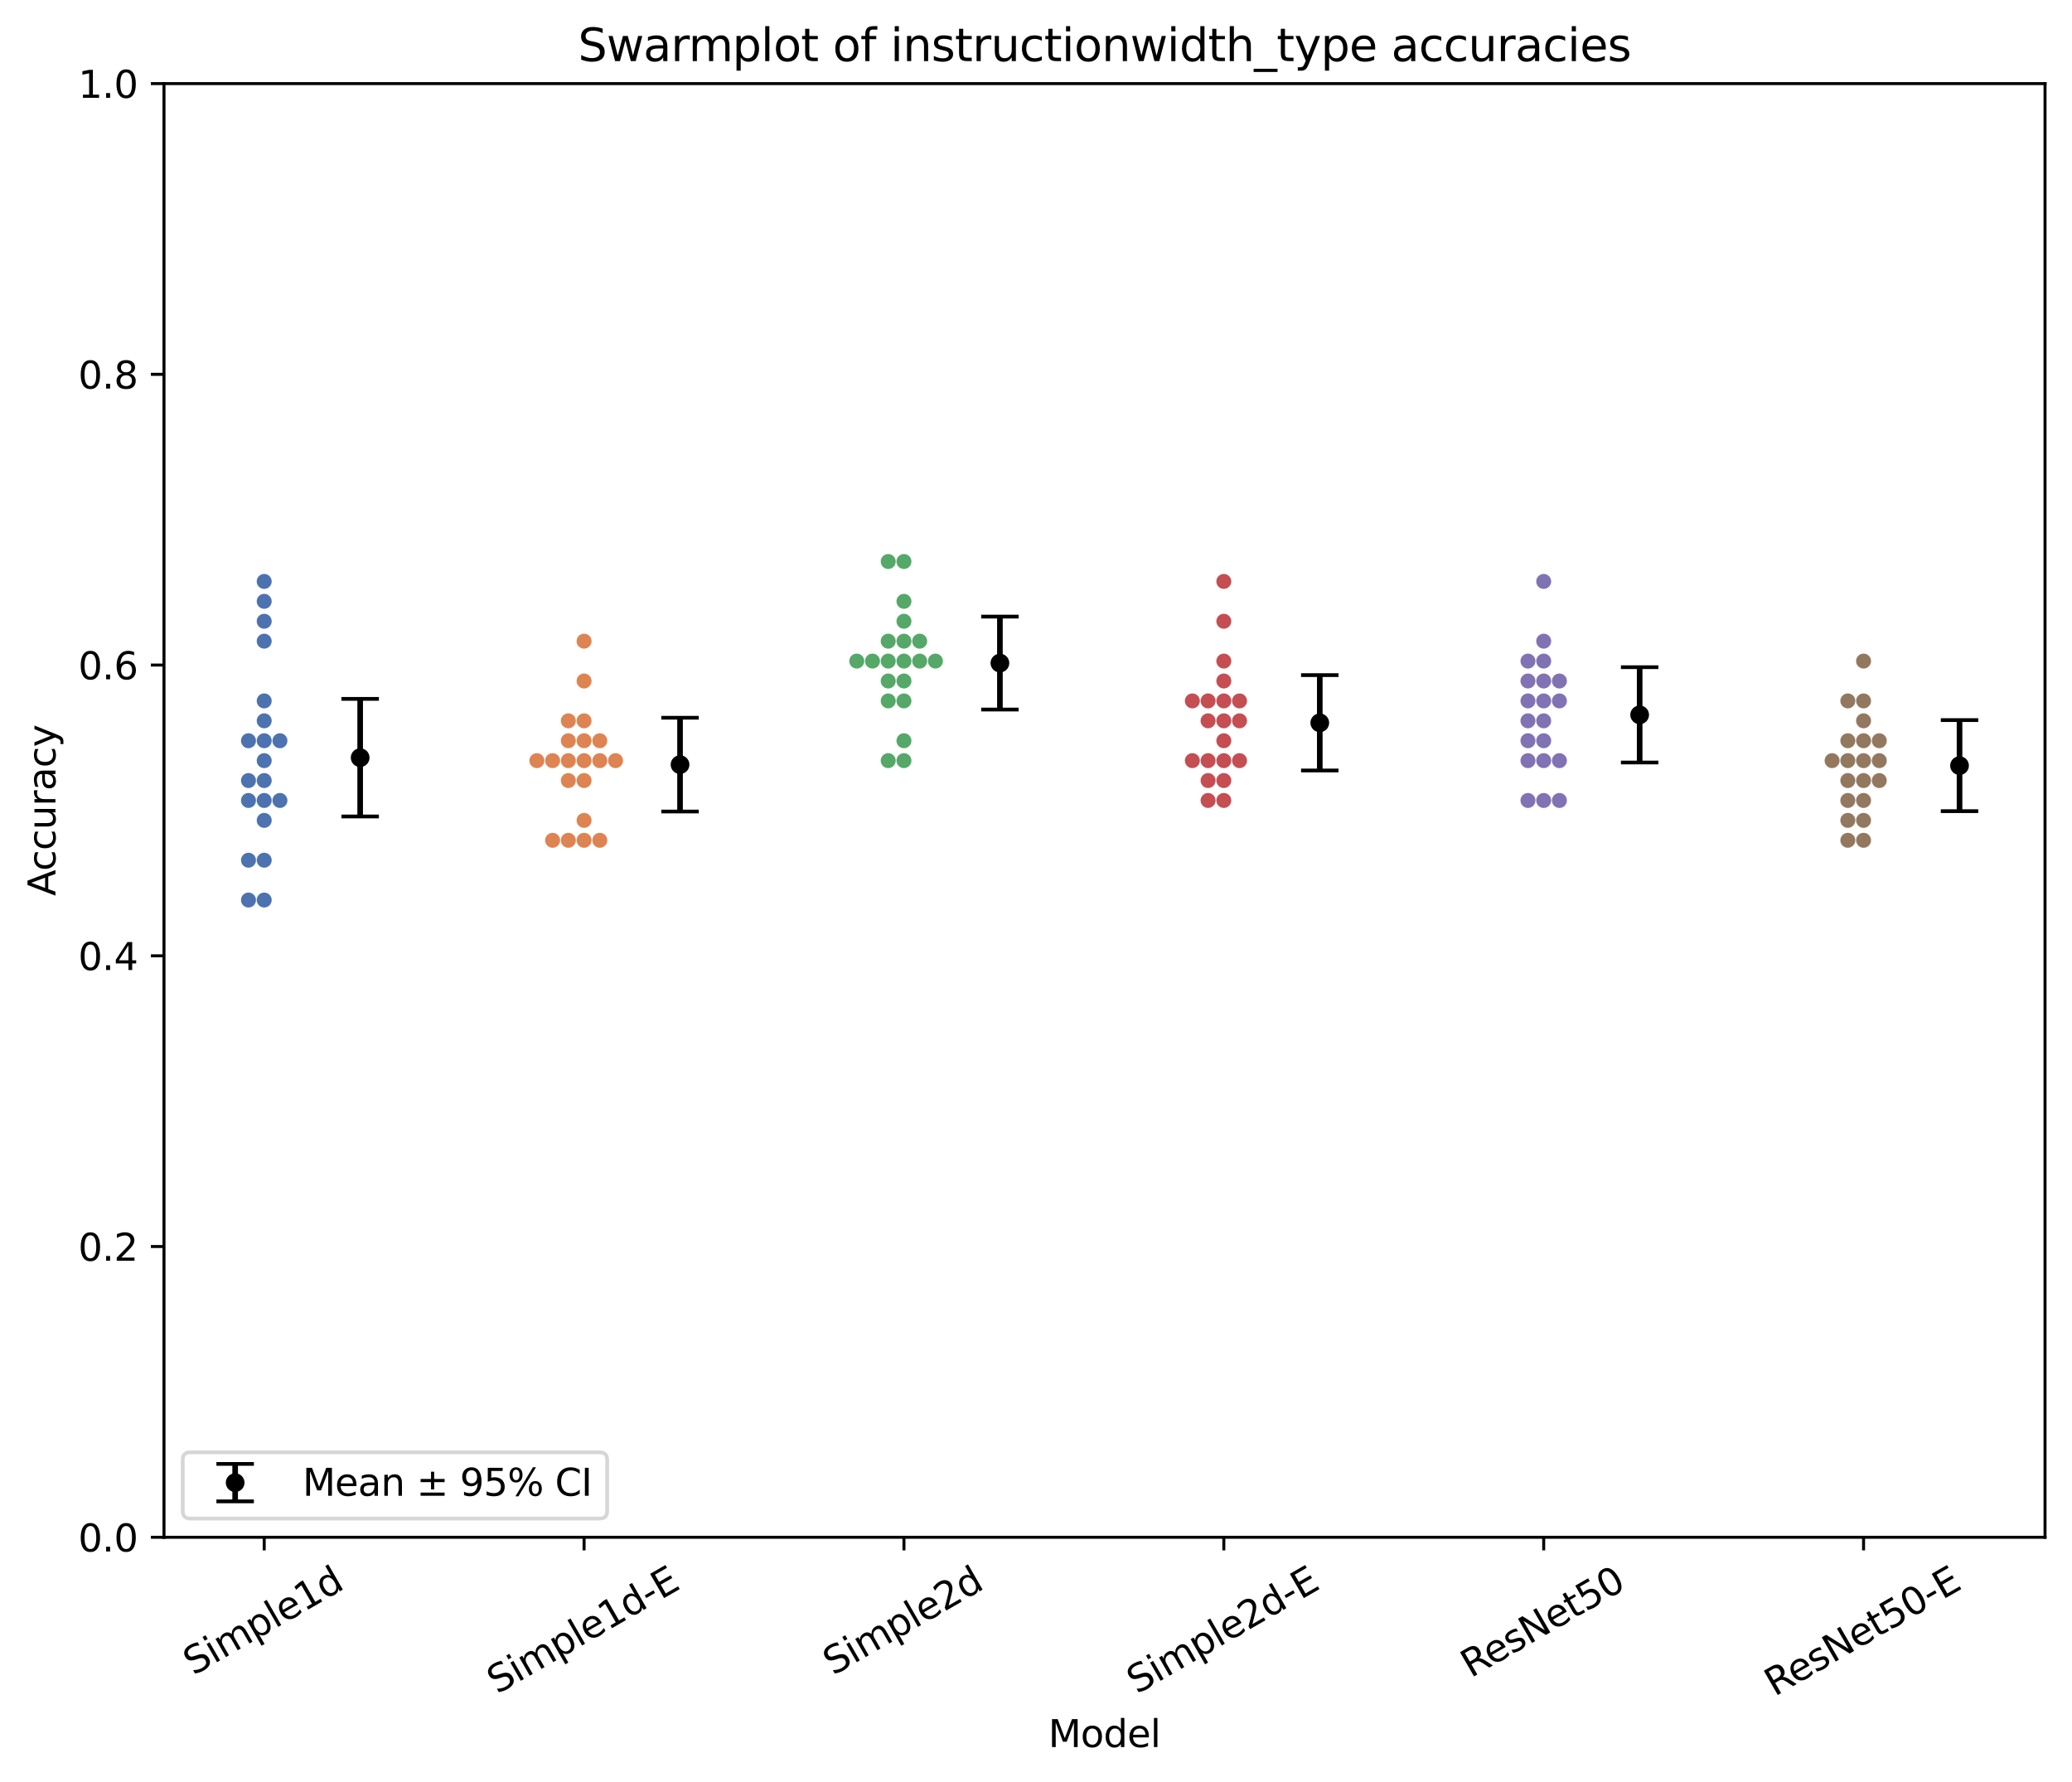 <?xml version="1.0" encoding="utf-8" standalone="no"?>
<!DOCTYPE svg PUBLIC "-//W3C//DTD SVG 1.1//EN"
  "http://www.w3.org/Graphics/SVG/1.1/DTD/svg11.dtd">
<svg xmlns:xlink="http://www.w3.org/1999/xlink" width="553.181pt" height="475.691pt" viewBox="0 0 553.181 475.691" xmlns="http://www.w3.org/2000/svg" version="1.1">
 <defs>
  <style type="text/css">*{stroke-linejoin: round; stroke-linecap: butt}</style>
 </defs>
 <g id="figure_1">
  <g id="patch_1">
   <path d="M 0 475.691 
L 553.181 475.691 
L 553.181 -0 
L 0 -0 
z
" style="fill: #ffffff"/>
  </g>
  <g id="axes_1">
   <g id="patch_2">
    <path d="M 43.781 410.398 
L 545.981 410.398 
L 545.981 22.318 
L 43.781 22.318 
z
" style="fill: #ffffff"/>
   </g>
   <g id="matplotlib.axis_1">
    <g id="xtick_1">
     <g id="line2d_1">
      <defs>
       <path id="m2d9468f51b" d="M 0 0 
L 0 3.5 
" style="stroke: #000000; stroke-width: 0.8"/>
      </defs>
      <g>
       <use xlink:href="#m2d9468f51b" x="70.537" y="410.398" style="stroke: #000000; stroke-width: 0.8"/>
      </g>
     </g>
     <g id="text_1">
      <!-- Simple1d -->
      <g transform="translate(51.626 447.407) rotate(-30) scale(0.1 -0.1)">
       <defs>
        <path id="DejaVuSans-53" d="M 3425 4513 
L 3425 3897 
Q 3066 4069 2747 4153 
Q 2428 4238 2131 4238 
Q 1616 4238 1336 4038 
Q 1056 3838 1056 3469 
Q 1056 3159 1242 3001 
Q 1428 2844 1947 2747 
L 2328 2669 
Q 3034 2534 3370 2195 
Q 3706 1856 3706 1288 
Q 3706 609 3251 259 
Q 2797 -91 1919 -91 
Q 1588 -91 1214 -16 
Q 841 59 441 206 
L 441 856 
Q 825 641 1194 531 
Q 1563 422 1919 422 
Q 2459 422 2753 634 
Q 3047 847 3047 1241 
Q 3047 1584 2836 1778 
Q 2625 1972 2144 2069 
L 1759 2144 
Q 1053 2284 737 2584 
Q 422 2884 422 3419 
Q 422 4038 858 4394 
Q 1294 4750 2059 4750 
Q 2388 4750 2728 4690 
Q 3069 4631 3425 4513 
z
" transform="scale(0.016)"/>
        <path id="DejaVuSans-69" d="M 603 3500 
L 1178 3500 
L 1178 0 
L 603 0 
L 603 3500 
z
M 603 4863 
L 1178 4863 
L 1178 4134 
L 603 4134 
L 603 4863 
z
" transform="scale(0.016)"/>
        <path id="DejaVuSans-6d" d="M 3328 2828 
Q 3544 3216 3844 3400 
Q 4144 3584 4550 3584 
Q 5097 3584 5394 3201 
Q 5691 2819 5691 2113 
L 5691 0 
L 5113 0 
L 5113 2094 
Q 5113 2597 4934 2840 
Q 4756 3084 4391 3084 
Q 3944 3084 3684 2787 
Q 3425 2491 3425 1978 
L 3425 0 
L 2847 0 
L 2847 2094 
Q 2847 2600 2669 2842 
Q 2491 3084 2119 3084 
Q 1678 3084 1418 2786 
Q 1159 2488 1159 1978 
L 1159 0 
L 581 0 
L 581 3500 
L 1159 3500 
L 1159 2956 
Q 1356 3278 1631 3431 
Q 1906 3584 2284 3584 
Q 2666 3584 2933 3390 
Q 3200 3197 3328 2828 
z
" transform="scale(0.016)"/>
        <path id="DejaVuSans-70" d="M 1159 525 
L 1159 -1331 
L 581 -1331 
L 581 3500 
L 1159 3500 
L 1159 2969 
Q 1341 3281 1617 3432 
Q 1894 3584 2278 3584 
Q 2916 3584 3314 3078 
Q 3713 2572 3713 1747 
Q 3713 922 3314 415 
Q 2916 -91 2278 -91 
Q 1894 -91 1617 61 
Q 1341 213 1159 525 
z
M 3116 1747 
Q 3116 2381 2855 2742 
Q 2594 3103 2138 3103 
Q 1681 3103 1420 2742 
Q 1159 2381 1159 1747 
Q 1159 1113 1420 752 
Q 1681 391 2138 391 
Q 2594 391 2855 752 
Q 3116 1113 3116 1747 
z
" transform="scale(0.016)"/>
        <path id="DejaVuSans-6c" d="M 603 4863 
L 1178 4863 
L 1178 0 
L 603 0 
L 603 4863 
z
" transform="scale(0.016)"/>
        <path id="DejaVuSans-65" d="M 3597 1894 
L 3597 1613 
L 953 1613 
Q 991 1019 1311 708 
Q 1631 397 2203 397 
Q 2534 397 2845 478 
Q 3156 559 3463 722 
L 3463 178 
Q 3153 47 2828 -22 
Q 2503 -91 2169 -91 
Q 1331 -91 842 396 
Q 353 884 353 1716 
Q 353 2575 817 3079 
Q 1281 3584 2069 3584 
Q 2775 3584 3186 3129 
Q 3597 2675 3597 1894 
z
M 3022 2063 
Q 3016 2534 2758 2815 
Q 2500 3097 2075 3097 
Q 1594 3097 1305 2825 
Q 1016 2553 972 2059 
L 3022 2063 
z
" transform="scale(0.016)"/>
        <path id="DejaVuSans-31" d="M 794 531 
L 1825 531 
L 1825 4091 
L 703 3866 
L 703 4441 
L 1819 4666 
L 2450 4666 
L 2450 531 
L 3481 531 
L 3481 0 
L 794 0 
L 794 531 
z
" transform="scale(0.016)"/>
        <path id="DejaVuSans-64" d="M 2906 2969 
L 2906 4863 
L 3481 4863 
L 3481 0 
L 2906 0 
L 2906 525 
Q 2725 213 2448 61 
Q 2172 -91 1784 -91 
Q 1150 -91 751 415 
Q 353 922 353 1747 
Q 353 2572 751 3078 
Q 1150 3584 1784 3584 
Q 2172 3584 2448 3432 
Q 2725 3281 2906 2969 
z
M 947 1747 
Q 947 1113 1208 752 
Q 1469 391 1925 391 
Q 2381 391 2643 752 
Q 2906 1113 2906 1747 
Q 2906 2381 2643 2742 
Q 2381 3103 1925 3103 
Q 1469 3103 1208 2742 
Q 947 2381 947 1747 
z
" transform="scale(0.016)"/>
       </defs>
       <use xlink:href="#DejaVuSans-53"/>
       <use xlink:href="#DejaVuSans-69" transform="translate(63.477 0)"/>
       <use xlink:href="#DejaVuSans-6d" transform="translate(91.26 0)"/>
       <use xlink:href="#DejaVuSans-70" transform="translate(188.672 0)"/>
       <use xlink:href="#DejaVuSans-6c" transform="translate(252.148 0)"/>
       <use xlink:href="#DejaVuSans-65" transform="translate(279.932 0)"/>
       <use xlink:href="#DejaVuSans-31" transform="translate(341.455 0)"/>
       <use xlink:href="#DejaVuSans-64" transform="translate(405.078 0)"/>
      </g>
     </g>
    </g>
    <g id="xtick_2">
     <g id="line2d_2">
      <g>
       <use xlink:href="#m2d9468f51b" x="155.936" y="410.398" style="stroke: #000000; stroke-width: 0.8"/>
      </g>
     </g>
     <g id="text_2">
      <!-- Simple1d-E -->
      <g transform="translate(132.728 452.371) rotate(-30) scale(0.1 -0.1)">
       <defs>
        <path id="DejaVuSans-2d" d="M 313 2009 
L 1997 2009 
L 1997 1497 
L 313 1497 
L 313 2009 
z
" transform="scale(0.016)"/>
        <path id="DejaVuSans-45" d="M 628 4666 
L 3578 4666 
L 3578 4134 
L 1259 4134 
L 1259 2753 
L 3481 2753 
L 3481 2222 
L 1259 2222 
L 1259 531 
L 3634 531 
L 3634 0 
L 628 0 
L 628 4666 
z
" transform="scale(0.016)"/>
       </defs>
       <use xlink:href="#DejaVuSans-53"/>
       <use xlink:href="#DejaVuSans-69" transform="translate(63.477 0)"/>
       <use xlink:href="#DejaVuSans-6d" transform="translate(91.26 0)"/>
       <use xlink:href="#DejaVuSans-70" transform="translate(188.672 0)"/>
       <use xlink:href="#DejaVuSans-6c" transform="translate(252.148 0)"/>
       <use xlink:href="#DejaVuSans-65" transform="translate(279.932 0)"/>
       <use xlink:href="#DejaVuSans-31" transform="translate(341.455 0)"/>
       <use xlink:href="#DejaVuSans-64" transform="translate(405.078 0)"/>
       <use xlink:href="#DejaVuSans-2d" transform="translate(468.555 0)"/>
       <use xlink:href="#DejaVuSans-45" transform="translate(504.639 0)"/>
      </g>
     </g>
    </g>
    <g id="xtick_3">
     <g id="line2d_3">
      <g>
       <use xlink:href="#m2d9468f51b" x="241.336" y="410.398" style="stroke: #000000; stroke-width: 0.8"/>
      </g>
     </g>
     <g id="text_3">
      <!-- Simple2d -->
      <g transform="translate(222.425 447.407) rotate(-30) scale(0.1 -0.1)">
       <defs>
        <path id="DejaVuSans-32" d="M 1228 531 
L 3431 531 
L 3431 0 
L 469 0 
L 469 531 
Q 828 903 1448 1529 
Q 2069 2156 2228 2338 
Q 2531 2678 2651 2914 
Q 2772 3150 2772 3378 
Q 2772 3750 2511 3984 
Q 2250 4219 1831 4219 
Q 1534 4219 1204 4116 
Q 875 4013 500 3803 
L 500 4441 
Q 881 4594 1212 4672 
Q 1544 4750 1819 4750 
Q 2544 4750 2975 4387 
Q 3406 4025 3406 3419 
Q 3406 3131 3298 2873 
Q 3191 2616 2906 2266 
Q 2828 2175 2409 1742 
Q 1991 1309 1228 531 
z
" transform="scale(0.016)"/>
       </defs>
       <use xlink:href="#DejaVuSans-53"/>
       <use xlink:href="#DejaVuSans-69" transform="translate(63.477 0)"/>
       <use xlink:href="#DejaVuSans-6d" transform="translate(91.26 0)"/>
       <use xlink:href="#DejaVuSans-70" transform="translate(188.672 0)"/>
       <use xlink:href="#DejaVuSans-6c" transform="translate(252.148 0)"/>
       <use xlink:href="#DejaVuSans-65" transform="translate(279.932 0)"/>
       <use xlink:href="#DejaVuSans-32" transform="translate(341.455 0)"/>
       <use xlink:href="#DejaVuSans-64" transform="translate(405.078 0)"/>
      </g>
     </g>
    </g>
    <g id="xtick_4">
     <g id="line2d_4">
      <g>
       <use xlink:href="#m2d9468f51b" x="326.735" y="410.398" style="stroke: #000000; stroke-width: 0.8"/>
      </g>
     </g>
     <g id="text_4">
      <!-- Simple2d-E -->
      <g transform="translate(303.526 452.371) rotate(-30) scale(0.1 -0.1)">
       <use xlink:href="#DejaVuSans-53"/>
       <use xlink:href="#DejaVuSans-69" transform="translate(63.477 0)"/>
       <use xlink:href="#DejaVuSans-6d" transform="translate(91.26 0)"/>
       <use xlink:href="#DejaVuSans-70" transform="translate(188.672 0)"/>
       <use xlink:href="#DejaVuSans-6c" transform="translate(252.148 0)"/>
       <use xlink:href="#DejaVuSans-65" transform="translate(279.932 0)"/>
       <use xlink:href="#DejaVuSans-32" transform="translate(341.455 0)"/>
       <use xlink:href="#DejaVuSans-64" transform="translate(405.078 0)"/>
       <use xlink:href="#DejaVuSans-2d" transform="translate(468.555 0)"/>
       <use xlink:href="#DejaVuSans-45" transform="translate(504.639 0)"/>
      </g>
     </g>
    </g>
    <g id="xtick_5">
     <g id="line2d_5">
      <g>
       <use xlink:href="#m2d9468f51b" x="412.135" y="410.398" style="stroke: #000000; stroke-width: 0.8"/>
      </g>
     </g>
     <g id="text_5">
      <!-- ResNet50 -->
      <g transform="translate(392.669 448.049) rotate(-30) scale(0.1 -0.1)">
       <defs>
        <path id="DejaVuSans-52" d="M 2841 2188 
Q 3044 2119 3236 1894 
Q 3428 1669 3622 1275 
L 4263 0 
L 3584 0 
L 2988 1197 
Q 2756 1666 2539 1819 
Q 2322 1972 1947 1972 
L 1259 1972 
L 1259 0 
L 628 0 
L 628 4666 
L 2053 4666 
Q 2853 4666 3247 4331 
Q 3641 3997 3641 3322 
Q 3641 2881 3436 2590 
Q 3231 2300 2841 2188 
z
M 1259 4147 
L 1259 2491 
L 2053 2491 
Q 2509 2491 2742 2702 
Q 2975 2913 2975 3322 
Q 2975 3731 2742 3939 
Q 2509 4147 2053 4147 
L 1259 4147 
z
" transform="scale(0.016)"/>
        <path id="DejaVuSans-73" d="M 2834 3397 
L 2834 2853 
Q 2591 2978 2328 3040 
Q 2066 3103 1784 3103 
Q 1356 3103 1142 2972 
Q 928 2841 928 2578 
Q 928 2378 1081 2264 
Q 1234 2150 1697 2047 
L 1894 2003 
Q 2506 1872 2764 1633 
Q 3022 1394 3022 966 
Q 3022 478 2636 193 
Q 2250 -91 1575 -91 
Q 1294 -91 989 -36 
Q 684 19 347 128 
L 347 722 
Q 666 556 975 473 
Q 1284 391 1588 391 
Q 1994 391 2212 530 
Q 2431 669 2431 922 
Q 2431 1156 2273 1281 
Q 2116 1406 1581 1522 
L 1381 1569 
Q 847 1681 609 1914 
Q 372 2147 372 2553 
Q 372 3047 722 3315 
Q 1072 3584 1716 3584 
Q 2034 3584 2315 3537 
Q 2597 3491 2834 3397 
z
" transform="scale(0.016)"/>
        <path id="DejaVuSans-4e" d="M 628 4666 
L 1478 4666 
L 3547 763 
L 3547 4666 
L 4159 4666 
L 4159 0 
L 3309 0 
L 1241 3903 
L 1241 0 
L 628 0 
L 628 4666 
z
" transform="scale(0.016)"/>
        <path id="DejaVuSans-74" d="M 1172 4494 
L 1172 3500 
L 2356 3500 
L 2356 3053 
L 1172 3053 
L 1172 1153 
Q 1172 725 1289 603 
Q 1406 481 1766 481 
L 2356 481 
L 2356 0 
L 1766 0 
Q 1100 0 847 248 
Q 594 497 594 1153 
L 594 3053 
L 172 3053 
L 172 3500 
L 594 3500 
L 594 4494 
L 1172 4494 
z
" transform="scale(0.016)"/>
        <path id="DejaVuSans-35" d="M 691 4666 
L 3169 4666 
L 3169 4134 
L 1269 4134 
L 1269 2991 
Q 1406 3038 1543 3061 
Q 1681 3084 1819 3084 
Q 2600 3084 3056 2656 
Q 3513 2228 3513 1497 
Q 3513 744 3044 326 
Q 2575 -91 1722 -91 
Q 1428 -91 1123 -41 
Q 819 9 494 109 
L 494 744 
Q 775 591 1075 516 
Q 1375 441 1709 441 
Q 2250 441 2565 725 
Q 2881 1009 2881 1497 
Q 2881 1984 2565 2268 
Q 2250 2553 1709 2553 
Q 1456 2553 1204 2497 
Q 953 2441 691 2322 
L 691 4666 
z
" transform="scale(0.016)"/>
        <path id="DejaVuSans-30" d="M 2034 4250 
Q 1547 4250 1301 3770 
Q 1056 3291 1056 2328 
Q 1056 1369 1301 889 
Q 1547 409 2034 409 
Q 2525 409 2770 889 
Q 3016 1369 3016 2328 
Q 3016 3291 2770 3770 
Q 2525 4250 2034 4250 
z
M 2034 4750 
Q 2819 4750 3233 4129 
Q 3647 3509 3647 2328 
Q 3647 1150 3233 529 
Q 2819 -91 2034 -91 
Q 1250 -91 836 529 
Q 422 1150 422 2328 
Q 422 3509 836 4129 
Q 1250 4750 2034 4750 
z
" transform="scale(0.016)"/>
       </defs>
       <use xlink:href="#DejaVuSans-52"/>
       <use xlink:href="#DejaVuSans-65" transform="translate(64.982 0)"/>
       <use xlink:href="#DejaVuSans-73" transform="translate(126.506 0)"/>
       <use xlink:href="#DejaVuSans-4e" transform="translate(178.605 0)"/>
       <use xlink:href="#DejaVuSans-65" transform="translate(253.41 0)"/>
       <use xlink:href="#DejaVuSans-74" transform="translate(314.934 0)"/>
       <use xlink:href="#DejaVuSans-35" transform="translate(354.143 0)"/>
       <use xlink:href="#DejaVuSans-30" transform="translate(417.766 0)"/>
      </g>
     </g>
    </g>
    <g id="xtick_6">
     <g id="line2d_6">
      <g>
       <use xlink:href="#m2d9468f51b" x="497.534" y="410.398" style="stroke: #000000; stroke-width: 0.8"/>
      </g>
     </g>
     <g id="text_6">
      <!-- ResNet50-E -->
      <g transform="translate(473.77 453.012) rotate(-30) scale(0.1 -0.1)">
       <use xlink:href="#DejaVuSans-52"/>
       <use xlink:href="#DejaVuSans-65" transform="translate(64.982 0)"/>
       <use xlink:href="#DejaVuSans-73" transform="translate(126.506 0)"/>
       <use xlink:href="#DejaVuSans-4e" transform="translate(178.605 0)"/>
       <use xlink:href="#DejaVuSans-65" transform="translate(253.41 0)"/>
       <use xlink:href="#DejaVuSans-74" transform="translate(314.934 0)"/>
       <use xlink:href="#DejaVuSans-35" transform="translate(354.143 0)"/>
       <use xlink:href="#DejaVuSans-30" transform="translate(417.766 0)"/>
       <use xlink:href="#DejaVuSans-2d" transform="translate(481.389 0)"/>
       <use xlink:href="#DejaVuSans-45" transform="translate(517.473 0)"/>
      </g>
     </g>
    </g>
    <g id="text_7">
     <!-- Model -->
     <g transform="translate(279.868 466.412) scale(0.1 -0.1)">
      <defs>
       <path id="DejaVuSans-4d" d="M 628 4666 
L 1569 4666 
L 2759 1491 
L 3956 4666 
L 4897 4666 
L 4897 0 
L 4281 0 
L 4281 4097 
L 3078 897 
L 2444 897 
L 1241 4097 
L 1241 0 
L 628 0 
L 628 4666 
z
" transform="scale(0.016)"/>
       <path id="DejaVuSans-6f" d="M 1959 3097 
Q 1497 3097 1228 2736 
Q 959 2375 959 1747 
Q 959 1119 1226 758 
Q 1494 397 1959 397 
Q 2419 397 2687 759 
Q 2956 1122 2956 1747 
Q 2956 2369 2687 2733 
Q 2419 3097 1959 3097 
z
M 1959 3584 
Q 2709 3584 3137 3096 
Q 3566 2609 3566 1747 
Q 3566 888 3137 398 
Q 2709 -91 1959 -91 
Q 1206 -91 779 398 
Q 353 888 353 1747 
Q 353 2609 779 3096 
Q 1206 3584 1959 3584 
z
" transform="scale(0.016)"/>
      </defs>
      <use xlink:href="#DejaVuSans-4d"/>
      <use xlink:href="#DejaVuSans-6f" transform="translate(86.279 0)"/>
      <use xlink:href="#DejaVuSans-64" transform="translate(147.461 0)"/>
      <use xlink:href="#DejaVuSans-65" transform="translate(210.938 0)"/>
      <use xlink:href="#DejaVuSans-6c" transform="translate(272.461 0)"/>
     </g>
    </g>
   </g>
   <g id="matplotlib.axis_2">
    <g id="ytick_1">
     <g id="line2d_7">
      <defs>
       <path id="mae96308d18" d="M 0 0 
L -3.5 0 
" style="stroke: #000000; stroke-width: 0.8"/>
      </defs>
      <g>
       <use xlink:href="#mae96308d18" x="43.781" y="410.398" style="stroke: #000000; stroke-width: 0.8"/>
      </g>
     </g>
     <g id="text_8">
      <!-- 0.0 -->
      <g transform="translate(20.878 414.197) scale(0.1 -0.1)">
       <defs>
        <path id="DejaVuSans-2e" d="M 684 794 
L 1344 794 
L 1344 0 
L 684 0 
L 684 794 
z
" transform="scale(0.016)"/>
       </defs>
       <use xlink:href="#DejaVuSans-30"/>
       <use xlink:href="#DejaVuSans-2e" transform="translate(63.623 0)"/>
       <use xlink:href="#DejaVuSans-30" transform="translate(95.41 0)"/>
      </g>
     </g>
    </g>
    <g id="ytick_2">
     <g id="line2d_8">
      <g>
       <use xlink:href="#mae96308d18" x="43.781" y="332.782" style="stroke: #000000; stroke-width: 0.8"/>
      </g>
     </g>
     <g id="text_9">
      <!-- 0.2 -->
      <g transform="translate(20.878 336.581) scale(0.1 -0.1)">
       <use xlink:href="#DejaVuSans-30"/>
       <use xlink:href="#DejaVuSans-2e" transform="translate(63.623 0)"/>
       <use xlink:href="#DejaVuSans-32" transform="translate(95.41 0)"/>
      </g>
     </g>
    </g>
    <g id="ytick_3">
     <g id="line2d_9">
      <g>
       <use xlink:href="#mae96308d18" x="43.781" y="255.166" style="stroke: #000000; stroke-width: 0.8"/>
      </g>
     </g>
     <g id="text_10">
      <!-- 0.4 -->
      <g transform="translate(20.878 258.965) scale(0.1 -0.1)">
       <defs>
        <path id="DejaVuSans-34" d="M 2419 4116 
L 825 1625 
L 2419 1625 
L 2419 4116 
z
M 2253 4666 
L 3047 4666 
L 3047 1625 
L 3713 1625 
L 3713 1100 
L 3047 1100 
L 3047 0 
L 2419 0 
L 2419 1100 
L 313 1100 
L 313 1709 
L 2253 4666 
z
" transform="scale(0.016)"/>
       </defs>
       <use xlink:href="#DejaVuSans-30"/>
       <use xlink:href="#DejaVuSans-2e" transform="translate(63.623 0)"/>
       <use xlink:href="#DejaVuSans-34" transform="translate(95.41 0)"/>
      </g>
     </g>
    </g>
    <g id="ytick_4">
     <g id="line2d_10">
      <g>
       <use xlink:href="#mae96308d18" x="43.781" y="177.55" style="stroke: #000000; stroke-width: 0.8"/>
      </g>
     </g>
     <g id="text_11">
      <!-- 0.6 -->
      <g transform="translate(20.878 181.349) scale(0.1 -0.1)">
       <defs>
        <path id="DejaVuSans-36" d="M 2113 2584 
Q 1688 2584 1439 2293 
Q 1191 2003 1191 1497 
Q 1191 994 1439 701 
Q 1688 409 2113 409 
Q 2538 409 2786 701 
Q 3034 994 3034 1497 
Q 3034 2003 2786 2293 
Q 2538 2584 2113 2584 
z
M 3366 4563 
L 3366 3988 
Q 3128 4100 2886 4159 
Q 2644 4219 2406 4219 
Q 1781 4219 1451 3797 
Q 1122 3375 1075 2522 
Q 1259 2794 1537 2939 
Q 1816 3084 2150 3084 
Q 2853 3084 3261 2657 
Q 3669 2231 3669 1497 
Q 3669 778 3244 343 
Q 2819 -91 2113 -91 
Q 1303 -91 875 529 
Q 447 1150 447 2328 
Q 447 3434 972 4092 
Q 1497 4750 2381 4750 
Q 2619 4750 2861 4703 
Q 3103 4656 3366 4563 
z
" transform="scale(0.016)"/>
       </defs>
       <use xlink:href="#DejaVuSans-30"/>
       <use xlink:href="#DejaVuSans-2e" transform="translate(63.623 0)"/>
       <use xlink:href="#DejaVuSans-36" transform="translate(95.41 0)"/>
      </g>
     </g>
    </g>
    <g id="ytick_5">
     <g id="line2d_11">
      <g>
       <use xlink:href="#mae96308d18" x="43.781" y="99.934" style="stroke: #000000; stroke-width: 0.8"/>
      </g>
     </g>
     <g id="text_12">
      <!-- 0.8 -->
      <g transform="translate(20.878 103.733) scale(0.1 -0.1)">
       <defs>
        <path id="DejaVuSans-38" d="M 2034 2216 
Q 1584 2216 1326 1975 
Q 1069 1734 1069 1313 
Q 1069 891 1326 650 
Q 1584 409 2034 409 
Q 2484 409 2743 651 
Q 3003 894 3003 1313 
Q 3003 1734 2745 1975 
Q 2488 2216 2034 2216 
z
M 1403 2484 
Q 997 2584 770 2862 
Q 544 3141 544 3541 
Q 544 4100 942 4425 
Q 1341 4750 2034 4750 
Q 2731 4750 3128 4425 
Q 3525 4100 3525 3541 
Q 3525 3141 3298 2862 
Q 3072 2584 2669 2484 
Q 3125 2378 3379 2068 
Q 3634 1759 3634 1313 
Q 3634 634 3220 271 
Q 2806 -91 2034 -91 
Q 1263 -91 848 271 
Q 434 634 434 1313 
Q 434 1759 690 2068 
Q 947 2378 1403 2484 
z
M 1172 3481 
Q 1172 3119 1398 2916 
Q 1625 2713 2034 2713 
Q 2441 2713 2670 2916 
Q 2900 3119 2900 3481 
Q 2900 3844 2670 4047 
Q 2441 4250 2034 4250 
Q 1625 4250 1398 4047 
Q 1172 3844 1172 3481 
z
" transform="scale(0.016)"/>
       </defs>
       <use xlink:href="#DejaVuSans-30"/>
       <use xlink:href="#DejaVuSans-2e" transform="translate(63.623 0)"/>
       <use xlink:href="#DejaVuSans-38" transform="translate(95.41 0)"/>
      </g>
     </g>
    </g>
    <g id="ytick_6">
     <g id="line2d_12">
      <g>
       <use xlink:href="#mae96308d18" x="43.781" y="22.318" style="stroke: #000000; stroke-width: 0.8"/>
      </g>
     </g>
     <g id="text_13">
      <!-- 1.0 -->
      <g transform="translate(20.878 26.117) scale(0.1 -0.1)">
       <use xlink:href="#DejaVuSans-31"/>
       <use xlink:href="#DejaVuSans-2e" transform="translate(63.623 0)"/>
       <use xlink:href="#DejaVuSans-30" transform="translate(95.41 0)"/>
      </g>
     </g>
    </g>
    <g id="text_14">
     <!-- Accuracy -->
     <g transform="translate(14.798 239.186) rotate(-90) scale(0.1 -0.1)">
      <defs>
       <path id="DejaVuSans-41" d="M 2188 4044 
L 1331 1722 
L 3047 1722 
L 2188 4044 
z
M 1831 4666 
L 2547 4666 
L 4325 0 
L 3669 0 
L 3244 1197 
L 1141 1197 
L 716 0 
L 50 0 
L 1831 4666 
z
" transform="scale(0.016)"/>
       <path id="DejaVuSans-63" d="M 3122 3366 
L 3122 2828 
Q 2878 2963 2633 3030 
Q 2388 3097 2138 3097 
Q 1578 3097 1268 2742 
Q 959 2388 959 1747 
Q 959 1106 1268 751 
Q 1578 397 2138 397 
Q 2388 397 2633 464 
Q 2878 531 3122 666 
L 3122 134 
Q 2881 22 2623 -34 
Q 2366 -91 2075 -91 
Q 1284 -91 818 406 
Q 353 903 353 1747 
Q 353 2603 823 3093 
Q 1294 3584 2113 3584 
Q 2378 3584 2631 3529 
Q 2884 3475 3122 3366 
z
" transform="scale(0.016)"/>
       <path id="DejaVuSans-75" d="M 544 1381 
L 544 3500 
L 1119 3500 
L 1119 1403 
Q 1119 906 1312 657 
Q 1506 409 1894 409 
Q 2359 409 2629 706 
Q 2900 1003 2900 1516 
L 2900 3500 
L 3475 3500 
L 3475 0 
L 2900 0 
L 2900 538 
Q 2691 219 2414 64 
Q 2138 -91 1772 -91 
Q 1169 -91 856 284 
Q 544 659 544 1381 
z
M 1991 3584 
L 1991 3584 
z
" transform="scale(0.016)"/>
       <path id="DejaVuSans-72" d="M 2631 2963 
Q 2534 3019 2420 3045 
Q 2306 3072 2169 3072 
Q 1681 3072 1420 2755 
Q 1159 2438 1159 1844 
L 1159 0 
L 581 0 
L 581 3500 
L 1159 3500 
L 1159 2956 
Q 1341 3275 1631 3429 
Q 1922 3584 2338 3584 
Q 2397 3584 2469 3576 
Q 2541 3569 2628 3553 
L 2631 2963 
z
" transform="scale(0.016)"/>
       <path id="DejaVuSans-61" d="M 2194 1759 
Q 1497 1759 1228 1600 
Q 959 1441 959 1056 
Q 959 750 1161 570 
Q 1363 391 1709 391 
Q 2188 391 2477 730 
Q 2766 1069 2766 1631 
L 2766 1759 
L 2194 1759 
z
M 3341 1997 
L 3341 0 
L 2766 0 
L 2766 531 
Q 2569 213 2275 61 
Q 1981 -91 1556 -91 
Q 1019 -91 701 211 
Q 384 513 384 1019 
Q 384 1609 779 1909 
Q 1175 2209 1959 2209 
L 2766 2209 
L 2766 2266 
Q 2766 2663 2505 2880 
Q 2244 3097 1772 3097 
Q 1472 3097 1187 3025 
Q 903 2953 641 2809 
L 641 3341 
Q 956 3463 1253 3523 
Q 1550 3584 1831 3584 
Q 2591 3584 2966 3190 
Q 3341 2797 3341 1997 
z
" transform="scale(0.016)"/>
       <path id="DejaVuSans-79" d="M 2059 -325 
Q 1816 -950 1584 -1140 
Q 1353 -1331 966 -1331 
L 506 -1331 
L 506 -850 
L 844 -850 
Q 1081 -850 1212 -737 
Q 1344 -625 1503 -206 
L 1606 56 
L 191 3500 
L 800 3500 
L 1894 763 
L 2988 3500 
L 3597 3500 
L 2059 -325 
z
" transform="scale(0.016)"/>
      </defs>
      <use xlink:href="#DejaVuSans-41"/>
      <use xlink:href="#DejaVuSans-63" transform="translate(66.658 0)"/>
      <use xlink:href="#DejaVuSans-63" transform="translate(121.639 0)"/>
      <use xlink:href="#DejaVuSans-75" transform="translate(176.619 0)"/>
      <use xlink:href="#DejaVuSans-72" transform="translate(239.998 0)"/>
      <use xlink:href="#DejaVuSans-61" transform="translate(281.111 0)"/>
      <use xlink:href="#DejaVuSans-63" transform="translate(342.391 0)"/>
      <use xlink:href="#DejaVuSans-79" transform="translate(397.371 0)"/>
     </g>
    </g>
   </g>
   <g id="LineCollection_1">
    <path d="M 96.157 217.965 
L 96.157 186.575 
" clip-path="url(#pc868b57083)" style="fill: none; stroke: #000000; stroke-width: 1.5"/>
   </g>
   <g id="line2d_13">
    <defs>
     <path id="m5f8f385ca3" d="M 5 0 
L -5 -0 
" style="stroke: #000000"/>
    </defs>
    <g clip-path="url(#pc868b57083)">
     <use xlink:href="#m5f8f385ca3" x="96.157" y="217.965" style="stroke: #000000"/>
    </g>
   </g>
   <g id="line2d_14">
    <g clip-path="url(#pc868b57083)">
     <use xlink:href="#m5f8f385ca3" x="96.157" y="186.575" style="stroke: #000000"/>
    </g>
   </g>
   <g id="LineCollection_2">
    <path d="M 181.556 216.647 
L 181.556 191.615 
" clip-path="url(#pc868b57083)" style="fill: none; stroke: #000000; stroke-width: 1.5"/>
   </g>
   <g id="line2d_15">
    <g clip-path="url(#pc868b57083)">
     <use xlink:href="#m5f8f385ca3" x="181.556" y="216.647" style="stroke: #000000"/>
    </g>
   </g>
   <g id="line2d_16">
    <g clip-path="url(#pc868b57083)">
     <use xlink:href="#m5f8f385ca3" x="181.556" y="191.615" style="stroke: #000000"/>
    </g>
   </g>
   <g id="LineCollection_3">
    <path d="M 266.956 189.425 
L 266.956 164.612 
" clip-path="url(#pc868b57083)" style="fill: none; stroke: #000000; stroke-width: 1.5"/>
   </g>
   <g id="line2d_17">
    <g clip-path="url(#pc868b57083)">
     <use xlink:href="#m5f8f385ca3" x="266.956" y="189.425" style="stroke: #000000"/>
    </g>
   </g>
   <g id="line2d_18">
    <g clip-path="url(#pc868b57083)">
     <use xlink:href="#m5f8f385ca3" x="266.956" y="164.612" style="stroke: #000000"/>
    </g>
   </g>
   <g id="LineCollection_4">
    <path d="M 352.355 205.698 
L 352.355 180.236 
" clip-path="url(#pc868b57083)" style="fill: none; stroke: #000000; stroke-width: 1.5"/>
   </g>
   <g id="line2d_19">
    <g clip-path="url(#pc868b57083)">
     <use xlink:href="#m5f8f385ca3" x="352.355" y="205.698" style="stroke: #000000"/>
    </g>
   </g>
   <g id="line2d_20">
    <g clip-path="url(#pc868b57083)">
     <use xlink:href="#m5f8f385ca3" x="352.355" y="180.236" style="stroke: #000000"/>
    </g>
   </g>
   <g id="LineCollection_5">
    <path d="M 437.754 203.564 
L 437.754 178.117 
" clip-path="url(#pc868b57083)" style="fill: none; stroke: #000000; stroke-width: 1.5"/>
   </g>
   <g id="line2d_21">
    <g clip-path="url(#pc868b57083)">
     <use xlink:href="#m5f8f385ca3" x="437.754" y="203.564" style="stroke: #000000"/>
    </g>
   </g>
   <g id="line2d_22">
    <g clip-path="url(#pc868b57083)">
     <use xlink:href="#m5f8f385ca3" x="437.754" y="178.117" style="stroke: #000000"/>
    </g>
   </g>
   <g id="LineCollection_6">
    <path d="M 523.154 216.556 
L 523.154 192.238 
" clip-path="url(#pc868b57083)" style="fill: none; stroke: #000000; stroke-width: 1.5"/>
   </g>
   <g id="line2d_23">
    <g clip-path="url(#pc868b57083)">
     <use xlink:href="#m5f8f385ca3" x="523.154" y="216.556" style="stroke: #000000"/>
    </g>
   </g>
   <g id="line2d_24">
    <g clip-path="url(#pc868b57083)">
     <use xlink:href="#m5f8f385ca3" x="523.154" y="192.238" style="stroke: #000000"/>
    </g>
   </g>
   <g id="line2d_25">
    <defs>
     <path id="m8fa0688941" d="M 0 2 
C 0.53 2 1.039 1.789 1.414 1.414 
C 1.789 1.039 2 0.53 2 0 
C 2 -0.53 1.789 -1.039 1.414 -1.414 
C 1.039 -1.789 0.53 -2 0 -2 
C -0.53 -2 -1.039 -1.789 -1.414 -1.414 
C -1.789 -1.039 -2 -0.53 -2 0 
C -2 0.53 -1.789 1.039 -1.414 1.414 
C -1.039 1.789 -0.53 2 0 2 
z
" style="stroke: #000000"/>
    </defs>
    <g clip-path="url(#pc868b57083)">
     <use xlink:href="#m8fa0688941" x="96.157" y="202.27" style="stroke: #000000"/>
    </g>
   </g>
   <g id="line2d_26">
    <g clip-path="url(#pc868b57083)">
     <use xlink:href="#m8fa0688941" x="181.556" y="204.131" style="stroke: #000000"/>
    </g>
   </g>
   <g id="line2d_27">
    <g clip-path="url(#pc868b57083)">
     <use xlink:href="#m8fa0688941" x="266.956" y="177.019" style="stroke: #000000"/>
    </g>
   </g>
   <g id="line2d_28">
    <g clip-path="url(#pc868b57083)">
     <use xlink:href="#m8fa0688941" x="352.355" y="192.967" style="stroke: #000000"/>
    </g>
   </g>
   <g id="line2d_29">
    <g clip-path="url(#pc868b57083)">
     <use xlink:href="#m8fa0688941" x="437.754" y="190.841" style="stroke: #000000"/>
    </g>
   </g>
   <g id="line2d_30">
    <g clip-path="url(#pc868b57083)">
     <use xlink:href="#m8fa0688941" x="523.154" y="204.397" style="stroke: #000000"/>
    </g>
   </g>
   <g id="patch_3">
    <path d="M 43.781 410.398 
L 43.781 22.318 
" style="fill: none; stroke: #000000; stroke-width: 0.8; stroke-linejoin: miter; stroke-linecap: square"/>
   </g>
   <g id="patch_4">
    <path d="M 545.981 410.398 
L 545.981 22.318 
" style="fill: none; stroke: #000000; stroke-width: 0.8; stroke-linejoin: miter; stroke-linecap: square"/>
   </g>
   <g id="patch_5">
    <path d="M 43.781 410.398 
L 545.981 410.398 
" style="fill: none; stroke: #000000; stroke-width: 0.8; stroke-linejoin: miter; stroke-linecap: square"/>
   </g>
   <g id="patch_6">
    <path d="M 43.781 22.318 
L 545.981 22.318 
" style="fill: none; stroke: #000000; stroke-width: 0.8; stroke-linejoin: miter; stroke-linecap: square"/>
   </g>
   <g id="PathCollection_1">
    <defs>
     <path id="C0_0_c93c876936" d="M 0 2 
C 0.53 2 1.039 1.789 1.414 1.414 
C 1.789 1.039 2 0.53 2 -0 
C 2 -0.53 1.789 -1.039 1.414 -1.414 
C 1.039 -1.789 0.53 -2 0 -2 
C -0.53 -2 -1.039 -1.789 -1.414 -1.414 
C -1.789 -1.039 -2 -0.53 -2 0 
C -2 0.53 -1.789 1.039 -1.414 1.414 
C -1.039 1.789 -0.53 2 0 2 
z
"/>
    </defs>
    <g clip-path="url(#pc868b57083)">
     <use xlink:href="#C0_0_c93c876936" x="74.737" y="197.752" style="fill: #4c72b0"/>
    </g>
    <g clip-path="url(#pc868b57083)">
     <use xlink:href="#C0_0_c93c876936" x="66.337" y="229.649" style="fill: #4c72b0"/>
    </g>
    <g clip-path="url(#pc868b57083)">
     <use xlink:href="#C0_0_c93c876936" x="70.537" y="197.752" style="fill: #4c72b0"/>
    </g>
    <g clip-path="url(#pc868b57083)">
     <use xlink:href="#C0_0_c93c876936" x="66.337" y="197.752" style="fill: #4c72b0"/>
    </g>
    <g clip-path="url(#pc868b57083)">
     <use xlink:href="#C0_0_c93c876936" x="70.537" y="229.649" style="fill: #4c72b0"/>
    </g>
    <g clip-path="url(#pc868b57083)">
     <use xlink:href="#C0_0_c93c876936" x="70.537" y="160.538" style="fill: #4c72b0"/>
    </g>
    <g clip-path="url(#pc868b57083)">
     <use xlink:href="#C0_0_c93c876936" x="70.537" y="208.384" style="fill: #4c72b0"/>
    </g>
    <g clip-path="url(#pc868b57083)">
     <use xlink:href="#C0_0_c93c876936" x="70.537" y="240.281" style="fill: #4c72b0"/>
    </g>
    <g clip-path="url(#pc868b57083)">
     <use xlink:href="#C0_0_c93c876936" x="74.737" y="213.7" style="fill: #4c72b0"/>
    </g>
    <g clip-path="url(#pc868b57083)">
     <use xlink:href="#C0_0_c93c876936" x="66.337" y="213.7" style="fill: #4c72b0"/>
    </g>
    <g clip-path="url(#pc868b57083)">
     <use xlink:href="#C0_0_c93c876936" x="70.537" y="155.222" style="fill: #4c72b0"/>
    </g>
    <g clip-path="url(#pc868b57083)">
     <use xlink:href="#C0_0_c93c876936" x="70.537" y="192.435" style="fill: #4c72b0"/>
    </g>
    <g clip-path="url(#pc868b57083)">
     <use xlink:href="#C0_0_c93c876936" x="70.537" y="213.7" style="fill: #4c72b0"/>
    </g>
    <g clip-path="url(#pc868b57083)">
     <use xlink:href="#C0_0_c93c876936" x="70.537" y="203.068" style="fill: #4c72b0"/>
    </g>
    <g clip-path="url(#pc868b57083)">
     <use xlink:href="#C0_0_c93c876936" x="70.537" y="165.855" style="fill: #4c72b0"/>
    </g>
    <g clip-path="url(#pc868b57083)">
     <use xlink:href="#C0_0_c93c876936" x="70.537" y="171.171" style="fill: #4c72b0"/>
    </g>
    <g clip-path="url(#pc868b57083)">
     <use xlink:href="#C0_0_c93c876936" x="66.337" y="208.384" style="fill: #4c72b0"/>
    </g>
    <g clip-path="url(#pc868b57083)">
     <use xlink:href="#C0_0_c93c876936" x="70.537" y="187.119" style="fill: #4c72b0"/>
    </g>
    <g clip-path="url(#pc868b57083)">
     <use xlink:href="#C0_0_c93c876936" x="70.537" y="219.016" style="fill: #4c72b0"/>
    </g>
    <g clip-path="url(#pc868b57083)">
     <use xlink:href="#C0_0_c93c876936" x="66.337" y="240.281" style="fill: #4c72b0"/>
    </g>
   </g>
   <g id="PathCollection_2">
    <defs>
     <path id="C1_0_8dddca163c" d="M 0 2 
C 0.53 2 1.039 1.789 1.414 1.414 
C 1.789 1.039 2 0.53 2 -0 
C 2 -0.53 1.789 -1.039 1.414 -1.414 
C 1.039 -1.789 0.53 -2 0 -2 
C -0.53 -2 -1.039 -1.789 -1.414 -1.414 
C -1.789 -1.039 -2 -0.53 -2 0 
C -2 0.53 -1.789 1.039 -1.414 1.414 
C -1.039 1.789 -0.53 2 0 2 
z
"/>
    </defs>
    <g clip-path="url(#pc868b57083)">
     <use xlink:href="#C1_0_8dddca163c" x="164.336" y="203.068" style="fill: #dd8452"/>
    </g>
    <g clip-path="url(#pc868b57083)">
     <use xlink:href="#C1_0_8dddca163c" x="155.936" y="181.803" style="fill: #dd8452"/>
    </g>
    <g clip-path="url(#pc868b57083)">
     <use xlink:href="#C1_0_8dddca163c" x="151.736" y="224.332" style="fill: #dd8452"/>
    </g>
    <g clip-path="url(#pc868b57083)">
     <use xlink:href="#C1_0_8dddca163c" x="155.936" y="224.332" style="fill: #dd8452"/>
    </g>
    <g clip-path="url(#pc868b57083)">
     <use xlink:href="#C1_0_8dddca163c" x="155.936" y="203.068" style="fill: #dd8452"/>
    </g>
    <g clip-path="url(#pc868b57083)">
     <use xlink:href="#C1_0_8dddca163c" x="160.136" y="224.332" style="fill: #dd8452"/>
    </g>
    <g clip-path="url(#pc868b57083)">
     <use xlink:href="#C1_0_8dddca163c" x="143.336" y="203.068" style="fill: #dd8452"/>
    </g>
    <g clip-path="url(#pc868b57083)">
     <use xlink:href="#C1_0_8dddca163c" x="160.136" y="197.752" style="fill: #dd8452"/>
    </g>
    <g clip-path="url(#pc868b57083)">
     <use xlink:href="#C1_0_8dddca163c" x="160.136" y="203.068" style="fill: #dd8452"/>
    </g>
    <g clip-path="url(#pc868b57083)">
     <use xlink:href="#C1_0_8dddca163c" x="155.936" y="197.752" style="fill: #dd8452"/>
    </g>
    <g clip-path="url(#pc868b57083)">
     <use xlink:href="#C1_0_8dddca163c" x="147.536" y="224.332" style="fill: #dd8452"/>
    </g>
    <g clip-path="url(#pc868b57083)">
     <use xlink:href="#C1_0_8dddca163c" x="147.536" y="203.068" style="fill: #dd8452"/>
    </g>
    <g clip-path="url(#pc868b57083)">
     <use xlink:href="#C1_0_8dddca163c" x="151.736" y="192.435" style="fill: #dd8452"/>
    </g>
    <g clip-path="url(#pc868b57083)">
     <use xlink:href="#C1_0_8dddca163c" x="151.736" y="203.068" style="fill: #dd8452"/>
    </g>
    <g clip-path="url(#pc868b57083)">
     <use xlink:href="#C1_0_8dddca163c" x="151.736" y="197.752" style="fill: #dd8452"/>
    </g>
    <g clip-path="url(#pc868b57083)">
     <use xlink:href="#C1_0_8dddca163c" x="155.936" y="208.384" style="fill: #dd8452"/>
    </g>
    <g clip-path="url(#pc868b57083)">
     <use xlink:href="#C1_0_8dddca163c" x="155.936" y="219.016" style="fill: #dd8452"/>
    </g>
    <g clip-path="url(#pc868b57083)">
     <use xlink:href="#C1_0_8dddca163c" x="155.936" y="171.171" style="fill: #dd8452"/>
    </g>
    <g clip-path="url(#pc868b57083)">
     <use xlink:href="#C1_0_8dddca163c" x="155.936" y="192.435" style="fill: #dd8452"/>
    </g>
    <g clip-path="url(#pc868b57083)">
     <use xlink:href="#C1_0_8dddca163c" x="151.736" y="208.384" style="fill: #dd8452"/>
    </g>
   </g>
   <g id="PathCollection_3">
    <defs>
     <path id="C2_0_2642b3840a" d="M 0 2 
C 0.53 2 1.039 1.789 1.414 1.414 
C 1.789 1.039 2 0.53 2 -0 
C 2 -0.53 1.789 -1.039 1.414 -1.414 
C 1.039 -1.789 0.53 -2 0 -2 
C -0.53 -2 -1.039 -1.789 -1.414 -1.414 
C -1.789 -1.039 -2 -0.53 -2 0 
C -2 0.53 -1.789 1.039 -1.414 1.414 
C -1.039 1.789 -0.53 2 0 2 
z
"/>
    </defs>
    <g clip-path="url(#pc868b57083)">
     <use xlink:href="#C2_0_2642b3840a" x="249.736" y="176.487" style="fill: #55a868"/>
    </g>
    <g clip-path="url(#pc868b57083)">
     <use xlink:href="#C2_0_2642b3840a" x="241.336" y="197.752" style="fill: #55a868"/>
    </g>
    <g clip-path="url(#pc868b57083)">
     <use xlink:href="#C2_0_2642b3840a" x="241.336" y="203.068" style="fill: #55a868"/>
    </g>
    <g clip-path="url(#pc868b57083)">
     <use xlink:href="#C2_0_2642b3840a" x="241.336" y="176.487" style="fill: #55a868"/>
    </g>
    <g clip-path="url(#pc868b57083)">
     <use xlink:href="#C2_0_2642b3840a" x="228.736" y="176.487" style="fill: #55a868"/>
    </g>
    <g clip-path="url(#pc868b57083)">
     <use xlink:href="#C2_0_2642b3840a" x="237.136" y="171.171" style="fill: #55a868"/>
    </g>
    <g clip-path="url(#pc868b57083)">
     <use xlink:href="#C2_0_2642b3840a" x="232.936" y="176.487" style="fill: #55a868"/>
    </g>
    <g clip-path="url(#pc868b57083)">
     <use xlink:href="#C2_0_2642b3840a" x="241.336" y="187.119" style="fill: #55a868"/>
    </g>
    <g clip-path="url(#pc868b57083)">
     <use xlink:href="#C2_0_2642b3840a" x="245.536" y="176.487" style="fill: #55a868"/>
    </g>
    <g clip-path="url(#pc868b57083)">
     <use xlink:href="#C2_0_2642b3840a" x="237.136" y="181.803" style="fill: #55a868"/>
    </g>
    <g clip-path="url(#pc868b57083)">
     <use xlink:href="#C2_0_2642b3840a" x="245.536" y="171.171" style="fill: #55a868"/>
    </g>
    <g clip-path="url(#pc868b57083)">
     <use xlink:href="#C2_0_2642b3840a" x="241.336" y="160.538" style="fill: #55a868"/>
    </g>
    <g clip-path="url(#pc868b57083)">
     <use xlink:href="#C2_0_2642b3840a" x="237.136" y="176.487" style="fill: #55a868"/>
    </g>
    <g clip-path="url(#pc868b57083)">
     <use xlink:href="#C2_0_2642b3840a" x="237.136" y="149.906" style="fill: #55a868"/>
    </g>
    <g clip-path="url(#pc868b57083)">
     <use xlink:href="#C2_0_2642b3840a" x="241.336" y="149.906" style="fill: #55a868"/>
    </g>
    <g clip-path="url(#pc868b57083)">
     <use xlink:href="#C2_0_2642b3840a" x="241.336" y="171.171" style="fill: #55a868"/>
    </g>
    <g clip-path="url(#pc868b57083)">
     <use xlink:href="#C2_0_2642b3840a" x="237.136" y="203.068" style="fill: #55a868"/>
    </g>
    <g clip-path="url(#pc868b57083)">
     <use xlink:href="#C2_0_2642b3840a" x="241.336" y="165.855" style="fill: #55a868"/>
    </g>
    <g clip-path="url(#pc868b57083)">
     <use xlink:href="#C2_0_2642b3840a" x="237.136" y="187.119" style="fill: #55a868"/>
    </g>
    <g clip-path="url(#pc868b57083)">
     <use xlink:href="#C2_0_2642b3840a" x="241.336" y="181.803" style="fill: #55a868"/>
    </g>
   </g>
   <g id="PathCollection_4">
    <defs>
     <path id="C3_0_9cc6f3fadb" d="M 0 2 
C 0.53 2 1.039 1.789 1.414 1.414 
C 1.789 1.039 2 0.53 2 -0 
C 2 -0.53 1.789 -1.039 1.414 -1.414 
C 1.039 -1.789 0.53 -2 0 -2 
C -0.53 -2 -1.039 -1.789 -1.414 -1.414 
C -1.789 -1.039 -2 -0.53 -2 0 
C -2 0.53 -1.789 1.039 -1.414 1.414 
C -1.039 1.789 -0.53 2 0 2 
z
"/>
    </defs>
    <g clip-path="url(#pc868b57083)">
     <use xlink:href="#C3_0_9cc6f3fadb" x="326.735" y="197.752" style="fill: #c44e52"/>
    </g>
    <g clip-path="url(#pc868b57083)">
     <use xlink:href="#C3_0_9cc6f3fadb" x="326.735" y="165.855" style="fill: #c44e52"/>
    </g>
    <g clip-path="url(#pc868b57083)">
     <use xlink:href="#C3_0_9cc6f3fadb" x="326.735" y="213.7" style="fill: #c44e52"/>
    </g>
    <g clip-path="url(#pc868b57083)">
     <use xlink:href="#C3_0_9cc6f3fadb" x="318.335" y="203.068" style="fill: #c44e52"/>
    </g>
    <g clip-path="url(#pc868b57083)">
     <use xlink:href="#C3_0_9cc6f3fadb" x="326.735" y="155.222" style="fill: #c44e52"/>
    </g>
    <g clip-path="url(#pc868b57083)">
     <use xlink:href="#C3_0_9cc6f3fadb" x="326.735" y="181.803" style="fill: #c44e52"/>
    </g>
    <g clip-path="url(#pc868b57083)">
     <use xlink:href="#C3_0_9cc6f3fadb" x="318.335" y="187.119" style="fill: #c44e52"/>
    </g>
    <g clip-path="url(#pc868b57083)">
     <use xlink:href="#C3_0_9cc6f3fadb" x="322.535" y="213.7" style="fill: #c44e52"/>
    </g>
    <g clip-path="url(#pc868b57083)">
     <use xlink:href="#C3_0_9cc6f3fadb" x="330.935" y="187.119" style="fill: #c44e52"/>
    </g>
    <g clip-path="url(#pc868b57083)">
     <use xlink:href="#C3_0_9cc6f3fadb" x="330.935" y="203.068" style="fill: #c44e52"/>
    </g>
    <g clip-path="url(#pc868b57083)">
     <use xlink:href="#C3_0_9cc6f3fadb" x="326.735" y="203.068" style="fill: #c44e52"/>
    </g>
    <g clip-path="url(#pc868b57083)">
     <use xlink:href="#C3_0_9cc6f3fadb" x="330.935" y="192.435" style="fill: #c44e52"/>
    </g>
    <g clip-path="url(#pc868b57083)">
     <use xlink:href="#C3_0_9cc6f3fadb" x="326.735" y="192.435" style="fill: #c44e52"/>
    </g>
    <g clip-path="url(#pc868b57083)">
     <use xlink:href="#C3_0_9cc6f3fadb" x="326.735" y="208.384" style="fill: #c44e52"/>
    </g>
    <g clip-path="url(#pc868b57083)">
     <use xlink:href="#C3_0_9cc6f3fadb" x="322.535" y="203.068" style="fill: #c44e52"/>
    </g>
    <g clip-path="url(#pc868b57083)">
     <use xlink:href="#C3_0_9cc6f3fadb" x="326.735" y="187.119" style="fill: #c44e52"/>
    </g>
    <g clip-path="url(#pc868b57083)">
     <use xlink:href="#C3_0_9cc6f3fadb" x="322.535" y="208.384" style="fill: #c44e52"/>
    </g>
    <g clip-path="url(#pc868b57083)">
     <use xlink:href="#C3_0_9cc6f3fadb" x="326.735" y="176.487" style="fill: #c44e52"/>
    </g>
    <g clip-path="url(#pc868b57083)">
     <use xlink:href="#C3_0_9cc6f3fadb" x="322.535" y="187.119" style="fill: #c44e52"/>
    </g>
    <g clip-path="url(#pc868b57083)">
     <use xlink:href="#C3_0_9cc6f3fadb" x="322.535" y="192.435" style="fill: #c44e52"/>
    </g>
   </g>
   <g id="PathCollection_5">
    <defs>
     <path id="C4_0_9e5ccd6e1e" d="M 0 2 
C 0.53 2 1.039 1.789 1.414 1.414 
C 1.789 1.039 2 0.53 2 -0 
C 2 -0.53 1.789 -1.039 1.414 -1.414 
C 1.039 -1.789 0.53 -2 0 -2 
C -0.53 -2 -1.039 -1.789 -1.414 -1.414 
C -1.789 -1.039 -2 -0.53 -2 0 
C -2 0.53 -1.789 1.039 -1.414 1.414 
C -1.039 1.789 -0.53 2 0 2 
z
"/>
    </defs>
    <g clip-path="url(#pc868b57083)">
     <use xlink:href="#C4_0_9e5ccd6e1e" x="412.135" y="203.068" style="fill: #8172b3"/>
    </g>
    <g clip-path="url(#pc868b57083)">
     <use xlink:href="#C4_0_9e5ccd6e1e" x="412.135" y="176.487" style="fill: #8172b3"/>
    </g>
    <g clip-path="url(#pc868b57083)">
     <use xlink:href="#C4_0_9e5ccd6e1e" x="407.935" y="187.119" style="fill: #8172b3"/>
    </g>
    <g clip-path="url(#pc868b57083)">
     <use xlink:href="#C4_0_9e5ccd6e1e" x="407.935" y="181.803" style="fill: #8172b3"/>
    </g>
    <g clip-path="url(#pc868b57083)">
     <use xlink:href="#C4_0_9e5ccd6e1e" x="412.135" y="155.222" style="fill: #8172b3"/>
    </g>
    <g clip-path="url(#pc868b57083)">
     <use xlink:href="#C4_0_9e5ccd6e1e" x="407.935" y="197.752" style="fill: #8172b3"/>
    </g>
    <g clip-path="url(#pc868b57083)">
     <use xlink:href="#C4_0_9e5ccd6e1e" x="412.135" y="197.752" style="fill: #8172b3"/>
    </g>
    <g clip-path="url(#pc868b57083)">
     <use xlink:href="#C4_0_9e5ccd6e1e" x="416.335" y="187.119" style="fill: #8172b3"/>
    </g>
    <g clip-path="url(#pc868b57083)">
     <use xlink:href="#C4_0_9e5ccd6e1e" x="412.135" y="192.435" style="fill: #8172b3"/>
    </g>
    <g clip-path="url(#pc868b57083)">
     <use xlink:href="#C4_0_9e5ccd6e1e" x="412.135" y="171.171" style="fill: #8172b3"/>
    </g>
    <g clip-path="url(#pc868b57083)">
     <use xlink:href="#C4_0_9e5ccd6e1e" x="416.335" y="203.068" style="fill: #8172b3"/>
    </g>
    <g clip-path="url(#pc868b57083)">
     <use xlink:href="#C4_0_9e5ccd6e1e" x="407.935" y="176.487" style="fill: #8172b3"/>
    </g>
    <g clip-path="url(#pc868b57083)">
     <use xlink:href="#C4_0_9e5ccd6e1e" x="416.335" y="181.803" style="fill: #8172b3"/>
    </g>
    <g clip-path="url(#pc868b57083)">
     <use xlink:href="#C4_0_9e5ccd6e1e" x="407.935" y="203.068" style="fill: #8172b3"/>
    </g>
    <g clip-path="url(#pc868b57083)">
     <use xlink:href="#C4_0_9e5ccd6e1e" x="412.135" y="187.119" style="fill: #8172b3"/>
    </g>
    <g clip-path="url(#pc868b57083)">
     <use xlink:href="#C4_0_9e5ccd6e1e" x="407.935" y="192.435" style="fill: #8172b3"/>
    </g>
    <g clip-path="url(#pc868b57083)">
     <use xlink:href="#C4_0_9e5ccd6e1e" x="416.335" y="213.7" style="fill: #8172b3"/>
    </g>
    <g clip-path="url(#pc868b57083)">
     <use xlink:href="#C4_0_9e5ccd6e1e" x="412.135" y="213.7" style="fill: #8172b3"/>
    </g>
    <g clip-path="url(#pc868b57083)">
     <use xlink:href="#C4_0_9e5ccd6e1e" x="412.135" y="181.803" style="fill: #8172b3"/>
    </g>
    <g clip-path="url(#pc868b57083)">
     <use xlink:href="#C4_0_9e5ccd6e1e" x="407.935" y="213.7" style="fill: #8172b3"/>
    </g>
   </g>
   <g id="PathCollection_6">
    <defs>
     <path id="C5_0_01622dbd78" d="M 0 2 
C 0.53 2 1.039 1.789 1.414 1.414 
C 1.789 1.039 2 0.53 2 -0 
C 2 -0.53 1.789 -1.039 1.414 -1.414 
C 1.039 -1.789 0.53 -2 0 -2 
C -0.53 -2 -1.039 -1.789 -1.414 -1.414 
C -1.789 -1.039 -2 -0.53 -2 0 
C -2 0.53 -1.789 1.039 -1.414 1.414 
C -1.039 1.789 -0.53 2 0 2 
z
"/>
    </defs>
    <g clip-path="url(#pc868b57083)">
     <use xlink:href="#C5_0_01622dbd78" x="493.334" y="213.7" style="fill: #937860"/>
    </g>
    <g clip-path="url(#pc868b57083)">
     <use xlink:href="#C5_0_01622dbd78" x="501.734" y="203.068" style="fill: #937860"/>
    </g>
    <g clip-path="url(#pc868b57083)">
     <use xlink:href="#C5_0_01622dbd78" x="497.534" y="203.068" style="fill: #937860"/>
    </g>
    <g clip-path="url(#pc868b57083)">
     <use xlink:href="#C5_0_01622dbd78" x="493.334" y="219.016" style="fill: #937860"/>
    </g>
    <g clip-path="url(#pc868b57083)">
     <use xlink:href="#C5_0_01622dbd78" x="493.334" y="197.752" style="fill: #937860"/>
    </g>
    <g clip-path="url(#pc868b57083)">
     <use xlink:href="#C5_0_01622dbd78" x="501.734" y="197.752" style="fill: #937860"/>
    </g>
    <g clip-path="url(#pc868b57083)">
     <use xlink:href="#C5_0_01622dbd78" x="497.534" y="192.435" style="fill: #937860"/>
    </g>
    <g clip-path="url(#pc868b57083)">
     <use xlink:href="#C5_0_01622dbd78" x="501.734" y="208.384" style="fill: #937860"/>
    </g>
    <g clip-path="url(#pc868b57083)">
     <use xlink:href="#C5_0_01622dbd78" x="493.334" y="203.068" style="fill: #937860"/>
    </g>
    <g clip-path="url(#pc868b57083)">
     <use xlink:href="#C5_0_01622dbd78" x="497.534" y="208.384" style="fill: #937860"/>
    </g>
    <g clip-path="url(#pc868b57083)">
     <use xlink:href="#C5_0_01622dbd78" x="497.534" y="224.332" style="fill: #937860"/>
    </g>
    <g clip-path="url(#pc868b57083)">
     <use xlink:href="#C5_0_01622dbd78" x="497.534" y="197.752" style="fill: #937860"/>
    </g>
    <g clip-path="url(#pc868b57083)">
     <use xlink:href="#C5_0_01622dbd78" x="497.534" y="176.487" style="fill: #937860"/>
    </g>
    <g clip-path="url(#pc868b57083)">
     <use xlink:href="#C5_0_01622dbd78" x="497.534" y="219.016" style="fill: #937860"/>
    </g>
    <g clip-path="url(#pc868b57083)">
     <use xlink:href="#C5_0_01622dbd78" x="493.334" y="208.384" style="fill: #937860"/>
    </g>
    <g clip-path="url(#pc868b57083)">
     <use xlink:href="#C5_0_01622dbd78" x="497.534" y="187.119" style="fill: #937860"/>
    </g>
    <g clip-path="url(#pc868b57083)">
     <use xlink:href="#C5_0_01622dbd78" x="493.334" y="224.332" style="fill: #937860"/>
    </g>
    <g clip-path="url(#pc868b57083)">
     <use xlink:href="#C5_0_01622dbd78" x="497.534" y="213.7" style="fill: #937860"/>
    </g>
    <g clip-path="url(#pc868b57083)">
     <use xlink:href="#C5_0_01622dbd78" x="493.334" y="187.119" style="fill: #937860"/>
    </g>
    <g clip-path="url(#pc868b57083)">
     <use xlink:href="#C5_0_01622dbd78" x="489.134" y="203.068" style="fill: #937860"/>
    </g>
   </g>
   <g id="text_15">
    <!-- Swarmplot of instructionwidth_type accuracies -->
    <g transform="translate(154.325 16.318) scale(0.12 -0.12)">
     <defs>
      <path id="DejaVuSans-77" d="M 269 3500 
L 844 3500 
L 1563 769 
L 2278 3500 
L 2956 3500 
L 3675 769 
L 4391 3500 
L 4966 3500 
L 4050 0 
L 3372 0 
L 2619 2869 
L 1863 0 
L 1184 0 
L 269 3500 
z
" transform="scale(0.016)"/>
      <path id="DejaVuSans-20" transform="scale(0.016)"/>
      <path id="DejaVuSans-66" d="M 2375 4863 
L 2375 4384 
L 1825 4384 
Q 1516 4384 1395 4259 
Q 1275 4134 1275 3809 
L 1275 3500 
L 2222 3500 
L 2222 3053 
L 1275 3053 
L 1275 0 
L 697 0 
L 697 3053 
L 147 3053 
L 147 3500 
L 697 3500 
L 697 3744 
Q 697 4328 969 4595 
Q 1241 4863 1831 4863 
L 2375 4863 
z
" transform="scale(0.016)"/>
      <path id="DejaVuSans-6e" d="M 3513 2113 
L 3513 0 
L 2938 0 
L 2938 2094 
Q 2938 2591 2744 2837 
Q 2550 3084 2163 3084 
Q 1697 3084 1428 2787 
Q 1159 2491 1159 1978 
L 1159 0 
L 581 0 
L 581 3500 
L 1159 3500 
L 1159 2956 
Q 1366 3272 1645 3428 
Q 1925 3584 2291 3584 
Q 2894 3584 3203 3211 
Q 3513 2838 3513 2113 
z
" transform="scale(0.016)"/>
      <path id="DejaVuSans-68" d="M 3513 2113 
L 3513 0 
L 2938 0 
L 2938 2094 
Q 2938 2591 2744 2837 
Q 2550 3084 2163 3084 
Q 1697 3084 1428 2787 
Q 1159 2491 1159 1978 
L 1159 0 
L 581 0 
L 581 4863 
L 1159 4863 
L 1159 2956 
Q 1366 3272 1645 3428 
Q 1925 3584 2291 3584 
Q 2894 3584 3203 3211 
Q 3513 2838 3513 2113 
z
" transform="scale(0.016)"/>
      <path id="DejaVuSans-5f" d="M 3263 -1063 
L 3263 -1509 
L -63 -1509 
L -63 -1063 
L 3263 -1063 
z
" transform="scale(0.016)"/>
     </defs>
     <use xlink:href="#DejaVuSans-53"/>
     <use xlink:href="#DejaVuSans-77" transform="translate(63.477 0)"/>
     <use xlink:href="#DejaVuSans-61" transform="translate(145.264 0)"/>
     <use xlink:href="#DejaVuSans-72" transform="translate(206.543 0)"/>
     <use xlink:href="#DejaVuSans-6d" transform="translate(245.906 0)"/>
     <use xlink:href="#DejaVuSans-70" transform="translate(343.318 0)"/>
     <use xlink:href="#DejaVuSans-6c" transform="translate(406.795 0)"/>
     <use xlink:href="#DejaVuSans-6f" transform="translate(434.578 0)"/>
     <use xlink:href="#DejaVuSans-74" transform="translate(495.76 0)"/>
     <use xlink:href="#DejaVuSans-20" transform="translate(534.969 0)"/>
     <use xlink:href="#DejaVuSans-6f" transform="translate(566.756 0)"/>
     <use xlink:href="#DejaVuSans-66" transform="translate(627.938 0)"/>
     <use xlink:href="#DejaVuSans-20" transform="translate(663.143 0)"/>
     <use xlink:href="#DejaVuSans-69" transform="translate(694.93 0)"/>
     <use xlink:href="#DejaVuSans-6e" transform="translate(722.713 0)"/>
     <use xlink:href="#DejaVuSans-73" transform="translate(786.092 0)"/>
     <use xlink:href="#DejaVuSans-74" transform="translate(838.191 0)"/>
     <use xlink:href="#DejaVuSans-72" transform="translate(877.4 0)"/>
     <use xlink:href="#DejaVuSans-75" transform="translate(918.514 0)"/>
     <use xlink:href="#DejaVuSans-63" transform="translate(981.893 0)"/>
     <use xlink:href="#DejaVuSans-74" transform="translate(1036.873 0)"/>
     <use xlink:href="#DejaVuSans-69" transform="translate(1076.082 0)"/>
     <use xlink:href="#DejaVuSans-6f" transform="translate(1103.865 0)"/>
     <use xlink:href="#DejaVuSans-6e" transform="translate(1165.047 0)"/>
     <use xlink:href="#DejaVuSans-77" transform="translate(1228.426 0)"/>
     <use xlink:href="#DejaVuSans-69" transform="translate(1310.213 0)"/>
     <use xlink:href="#DejaVuSans-64" transform="translate(1337.996 0)"/>
     <use xlink:href="#DejaVuSans-74" transform="translate(1401.473 0)"/>
     <use xlink:href="#DejaVuSans-68" transform="translate(1440.682 0)"/>
     <use xlink:href="#DejaVuSans-5f" transform="translate(1504.061 0)"/>
     <use xlink:href="#DejaVuSans-74" transform="translate(1554.061 0)"/>
     <use xlink:href="#DejaVuSans-79" transform="translate(1593.27 0)"/>
     <use xlink:href="#DejaVuSans-70" transform="translate(1652.449 0)"/>
     <use xlink:href="#DejaVuSans-65" transform="translate(1715.926 0)"/>
     <use xlink:href="#DejaVuSans-20" transform="translate(1777.449 0)"/>
     <use xlink:href="#DejaVuSans-61" transform="translate(1809.236 0)"/>
     <use xlink:href="#DejaVuSans-63" transform="translate(1870.516 0)"/>
     <use xlink:href="#DejaVuSans-63" transform="translate(1925.496 0)"/>
     <use xlink:href="#DejaVuSans-75" transform="translate(1980.477 0)"/>
     <use xlink:href="#DejaVuSans-72" transform="translate(2043.855 0)"/>
     <use xlink:href="#DejaVuSans-61" transform="translate(2084.969 0)"/>
     <use xlink:href="#DejaVuSans-63" transform="translate(2146.248 0)"/>
     <use xlink:href="#DejaVuSans-69" transform="translate(2201.229 0)"/>
     <use xlink:href="#DejaVuSans-65" transform="translate(2229.012 0)"/>
     <use xlink:href="#DejaVuSans-73" transform="translate(2290.535 0)"/>
    </g>
   </g>
   <g id="legend_1">
    <g id="patch_7">
     <path d="M 50.781 405.398 
L 160.102 405.398 
Q 162.102 405.398 162.102 403.398 
L 162.102 389.72 
Q 162.102 387.72 160.102 387.72 
L 50.781 387.72 
Q 48.781 387.72 48.781 389.72 
L 48.781 403.398 
Q 48.781 405.398 50.781 405.398 
z
" style="fill: #ffffff; opacity: 0.8; stroke: #cccccc; stroke-linejoin: miter"/>
    </g>
    <g id="LineCollection_7">
     <path d="M 62.781 400.818 
L 62.781 390.818 
" style="fill: none; stroke: #000000; stroke-width: 1.5"/>
    </g>
    <g id="line2d_31">
     <g>
      <use xlink:href="#m5f8f385ca3" x="62.781" y="400.818" style="stroke: #000000"/>
     </g>
    </g>
    <g id="line2d_32">
     <g>
      <use xlink:href="#m5f8f385ca3" x="62.781" y="390.818" style="stroke: #000000"/>
     </g>
    </g>
    <g id="line2d_33"/>
    <g id="line2d_34">
     <g>
      <use xlink:href="#m8fa0688941" x="62.781" y="395.818" style="stroke: #000000"/>
     </g>
    </g>
    <g id="text_16">
     <!-- Mean ± 95% CI -->
     <g transform="translate(80.781 399.318) scale(0.1 -0.1)">
      <defs>
       <path id="DejaVuSans-b1" d="M 2944 4013 
L 2944 2803 
L 4684 2803 
L 4684 2272 
L 2944 2272 
L 2944 1063 
L 2419 1063 
L 2419 2272 
L 678 2272 
L 678 2803 
L 2419 2803 
L 2419 4013 
L 2944 4013 
z
M 678 531 
L 4684 531 
L 4684 0 
L 678 0 
L 678 531 
z
" transform="scale(0.016)"/>
       <path id="DejaVuSans-39" d="M 703 97 
L 703 672 
Q 941 559 1184 500 
Q 1428 441 1663 441 
Q 2288 441 2617 861 
Q 2947 1281 2994 2138 
Q 2813 1869 2534 1725 
Q 2256 1581 1919 1581 
Q 1219 1581 811 2004 
Q 403 2428 403 3163 
Q 403 3881 828 4315 
Q 1253 4750 1959 4750 
Q 2769 4750 3195 4129 
Q 3622 3509 3622 2328 
Q 3622 1225 3098 567 
Q 2575 -91 1691 -91 
Q 1453 -91 1209 -44 
Q 966 3 703 97 
z
M 1959 2075 
Q 2384 2075 2632 2365 
Q 2881 2656 2881 3163 
Q 2881 3666 2632 3958 
Q 2384 4250 1959 4250 
Q 1534 4250 1286 3958 
Q 1038 3666 1038 3163 
Q 1038 2656 1286 2365 
Q 1534 2075 1959 2075 
z
" transform="scale(0.016)"/>
       <path id="DejaVuSans-25" d="M 4653 2053 
Q 4381 2053 4226 1822 
Q 4072 1591 4072 1178 
Q 4072 772 4226 539 
Q 4381 306 4653 306 
Q 4919 306 5073 539 
Q 5228 772 5228 1178 
Q 5228 1588 5073 1820 
Q 4919 2053 4653 2053 
z
M 4653 2450 
Q 5147 2450 5437 2106 
Q 5728 1763 5728 1178 
Q 5728 594 5436 251 
Q 5144 -91 4653 -91 
Q 4153 -91 3862 251 
Q 3572 594 3572 1178 
Q 3572 1766 3864 2108 
Q 4156 2450 4653 2450 
z
M 1428 4353 
Q 1159 4353 1004 4120 
Q 850 3888 850 3481 
Q 850 3069 1003 2837 
Q 1156 2606 1428 2606 
Q 1700 2606 1854 2837 
Q 2009 3069 2009 3481 
Q 2009 3884 1853 4118 
Q 1697 4353 1428 4353 
z
M 4250 4750 
L 4750 4750 
L 1831 -91 
L 1331 -91 
L 4250 4750 
z
M 1428 4750 
Q 1922 4750 2215 4408 
Q 2509 4066 2509 3481 
Q 2509 2891 2217 2550 
Q 1925 2209 1428 2209 
Q 931 2209 642 2551 
Q 353 2894 353 3481 
Q 353 4063 643 4406 
Q 934 4750 1428 4750 
z
" transform="scale(0.016)"/>
       <path id="DejaVuSans-43" d="M 4122 4306 
L 4122 3641 
Q 3803 3938 3442 4084 
Q 3081 4231 2675 4231 
Q 1875 4231 1450 3742 
Q 1025 3253 1025 2328 
Q 1025 1406 1450 917 
Q 1875 428 2675 428 
Q 3081 428 3442 575 
Q 3803 722 4122 1019 
L 4122 359 
Q 3791 134 3420 21 
Q 3050 -91 2638 -91 
Q 1578 -91 968 557 
Q 359 1206 359 2328 
Q 359 3453 968 4101 
Q 1578 4750 2638 4750 
Q 3056 4750 3426 4639 
Q 3797 4528 4122 4306 
z
" transform="scale(0.016)"/>
       <path id="DejaVuSans-49" d="M 628 4666 
L 1259 4666 
L 1259 0 
L 628 0 
L 628 4666 
z
" transform="scale(0.016)"/>
      </defs>
      <use xlink:href="#DejaVuSans-4d"/>
      <use xlink:href="#DejaVuSans-65" transform="translate(86.279 0)"/>
      <use xlink:href="#DejaVuSans-61" transform="translate(147.803 0)"/>
      <use xlink:href="#DejaVuSans-6e" transform="translate(209.082 0)"/>
      <use xlink:href="#DejaVuSans-20" transform="translate(272.461 0)"/>
      <use xlink:href="#DejaVuSans-b1" transform="translate(304.248 0)"/>
      <use xlink:href="#DejaVuSans-20" transform="translate(388.037 0)"/>
      <use xlink:href="#DejaVuSans-39" transform="translate(419.824 0)"/>
      <use xlink:href="#DejaVuSans-35" transform="translate(483.447 0)"/>
      <use xlink:href="#DejaVuSans-25" transform="translate(547.07 0)"/>
      <use xlink:href="#DejaVuSans-20" transform="translate(642.09 0)"/>
      <use xlink:href="#DejaVuSans-43" transform="translate(673.877 0)"/>
      <use xlink:href="#DejaVuSans-49" transform="translate(743.701 0)"/>
     </g>
    </g>
   </g>
  </g>
 </g>
 <defs>
  <clipPath id="pc868b57083">
   <rect x="43.781" y="22.318" width="502.2" height="388.08"/>
  </clipPath>
 </defs>
</svg>
